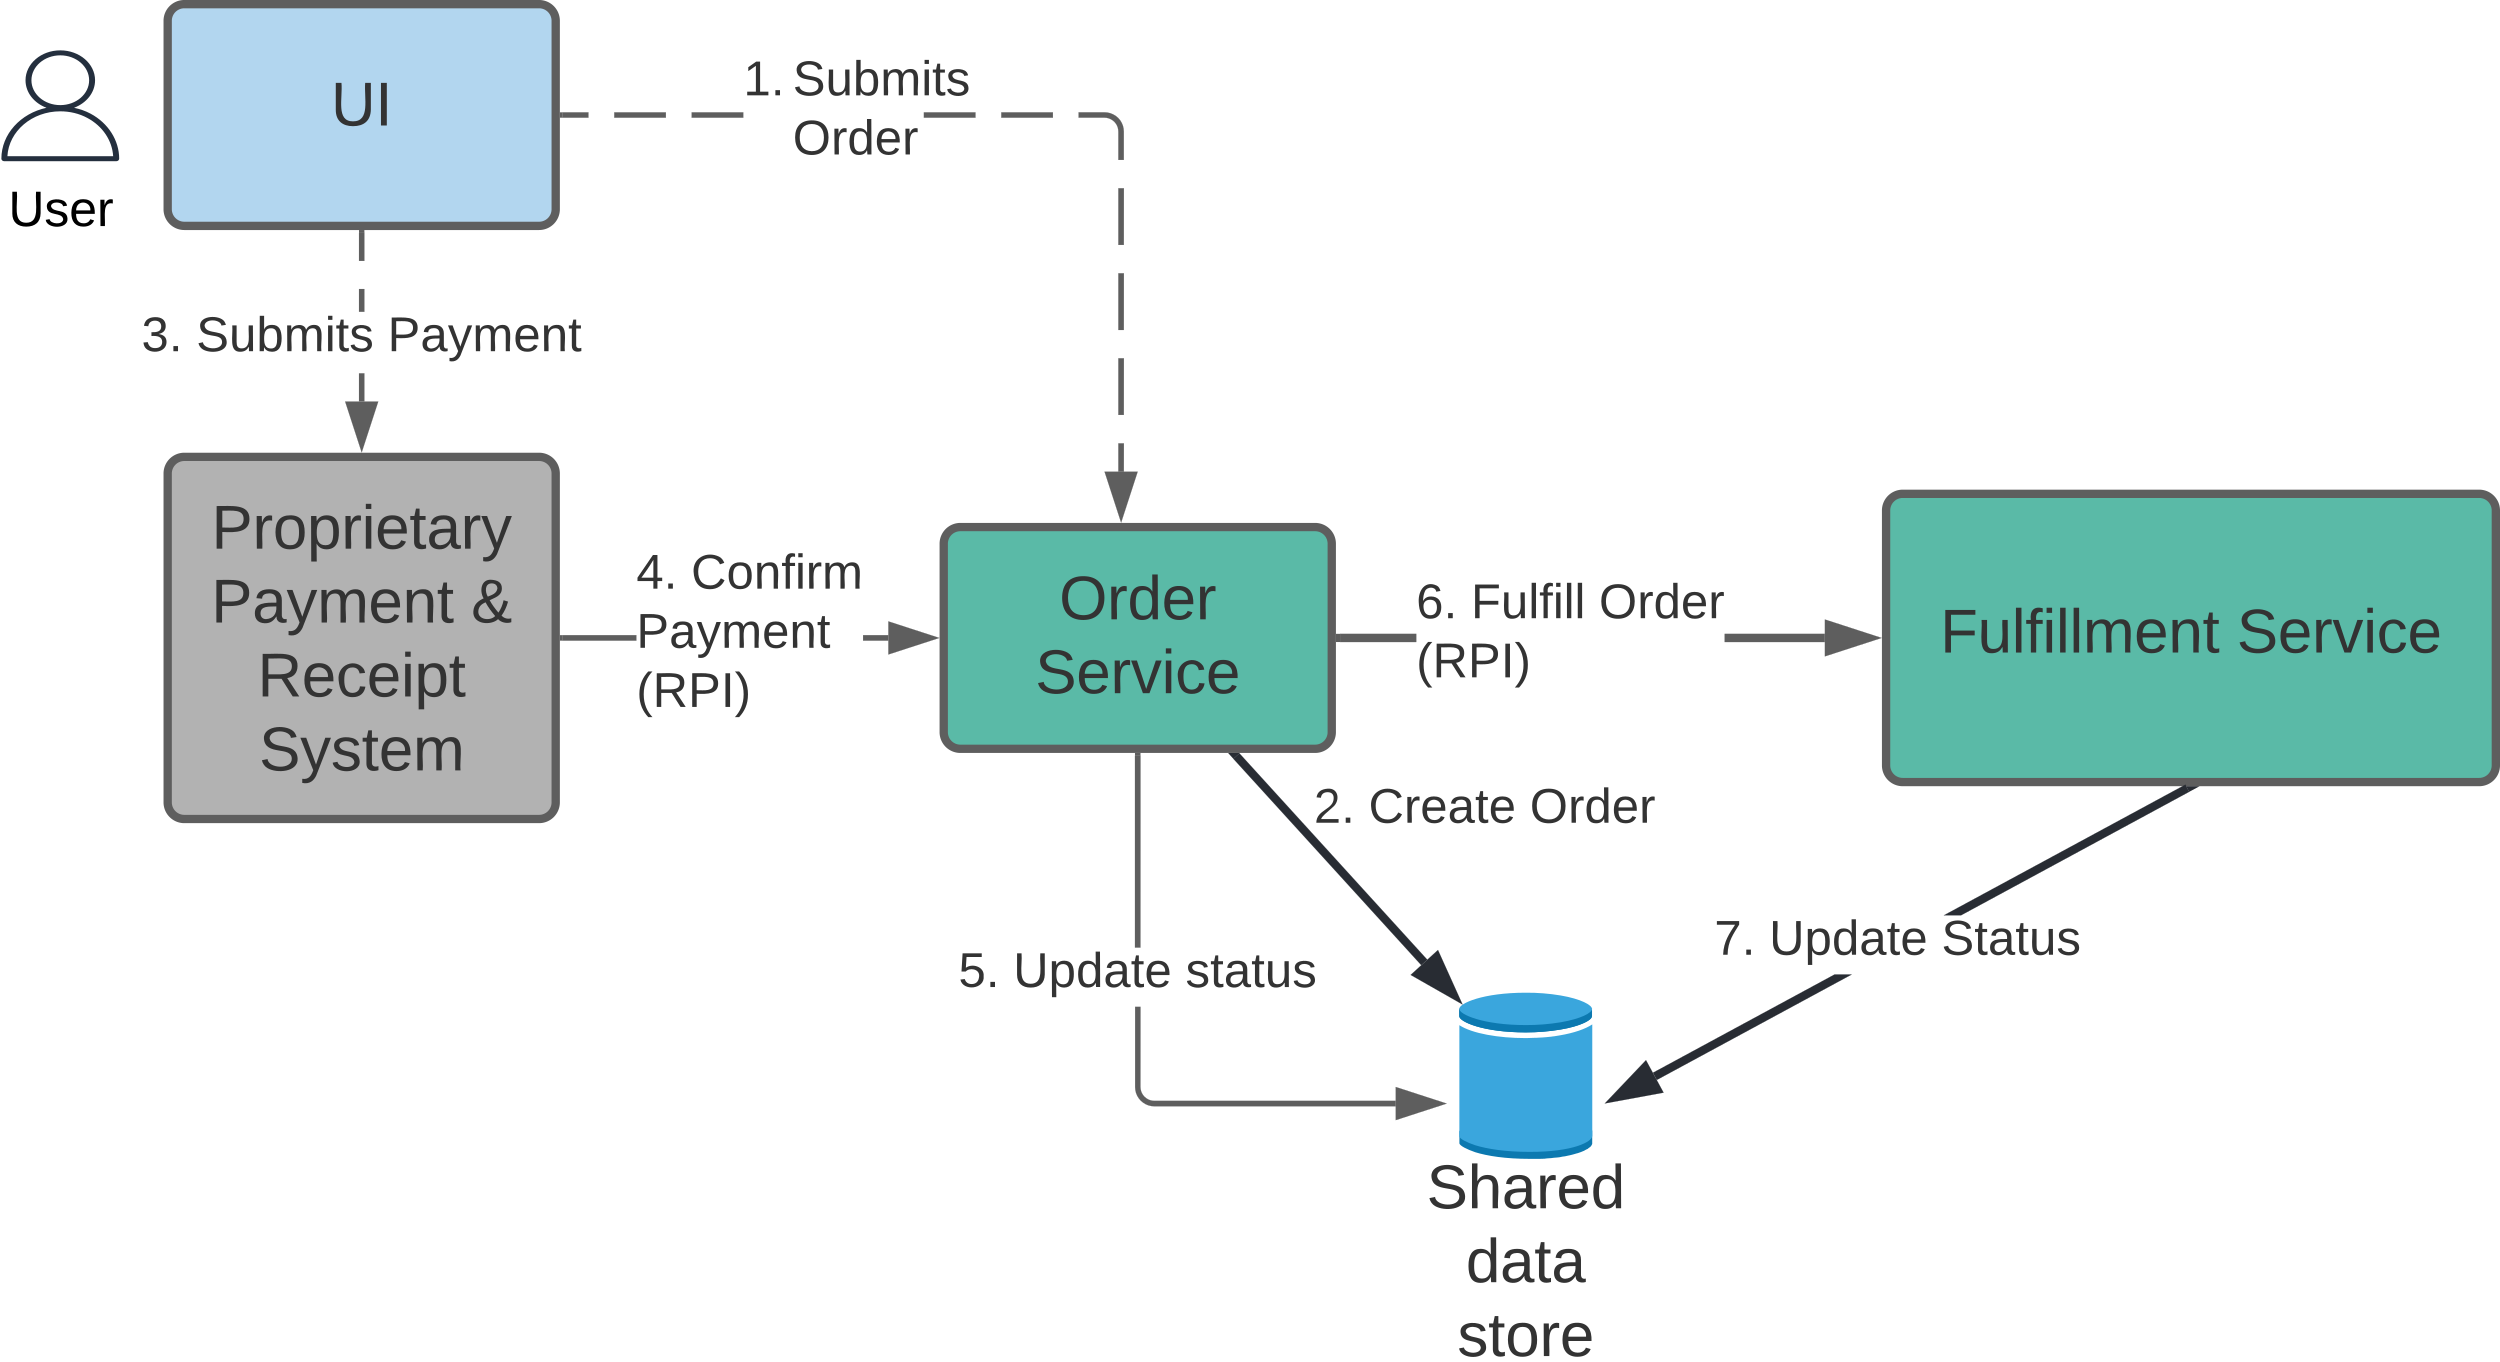 <svg xmlns="http://www.w3.org/2000/svg" xmlns:xlink="http://www.w3.org/1999/xlink" xmlns:lucid="lucid" width="902" height="491.5"><g transform="translate(-119.5 -341.833)" lucid:page-tab-id="o0LolhuOjsBL"><path d="M0 0h1870.87v1322.84H0z" fill="#fff"/><path d="M460 538a6 6 0 0 1 6-6h128a6 6 0 0 1 6 6v68a6 6 0 0 1-6 6H466a6 6 0 0 1-6-6z" stroke="#5e5e5e" stroke-width="3" fill="#5abaa7"/><use xlink:href="#a" transform="matrix(1,0,0,1,472,544) translate(29.667 21.278)"/><use xlink:href="#b" transform="matrix(1,0,0,1,472,544) translate(21.025 47.944)"/><path d="M800 526a6 6 0 0 1 6-6h208a6 6 0 0 1 6 6v92a6 6 0 0 1-6 6H806a6 6 0 0 1-6-6z" stroke="#5e5e5e" stroke-width="3" fill="#5abaa7"/><use xlink:href="#c" transform="matrix(1,0,0,1,812,532) translate(7.506 45.278)"/><use xlink:href="#b" transform="matrix(1,0,0,1,812,532) translate(114.543 45.278)"/><path d="M630.5 573.48H603v-2.96h27.5zm147.38 0h-36.13v-2.96h36.13z" stroke="#5e5e5e" stroke-width=".05" fill="#5e5e5e"/><path d="M603.04 573.48h-1.54v-2.96h1.54z" fill="#5e5e5e"/><path stroke="#5e5e5e" stroke-width=".05" fill="#5e5e5e"/><path d="M793.65 572l-14.27 4.63v-9.26z" fill="#5e5e5e"/><path d="M798.42 572l-20.5 6.66v-13.32zm-17.56 2.6l8-2.6-8-2.6z" stroke="#5e5e5e" stroke-width=".05" fill="#5e5e5e"/><use xlink:href="#d" transform="matrix(1,0,0,1,630.495,550.667) translate(0 14.222)"/><use xlink:href="#e" transform="matrix(1,0,0,1,630.495,550.667) translate(19.753 14.222)"/><use xlink:href="#f" transform="matrix(1,0,0,1,630.495,550.667) translate(65.926 14.222)"/><use xlink:href="#g" transform="matrix(1,0,0,1,630.495,550.667) translate(0 35.556)"/><path d="M693.9 705.5v2.96c0 1.35-3.92 3.57-11.35 4.84-4.16.7-8.33 1.04-12.55 1.03-15.47 0-24-3.87-24-5.85v-2.98c0 1.98 8.43 5.85 24 5.85 4.46.02 8.2-.27 12.6-1 7.38-1.32 11.3-3.5 11.3-4.85z" fill="#0c79b0"/><path d="M700 728.93v2.6c-.42 16.1-14.22 28.77-30.78 28.34-16.02-.44-28.8-12.8-29.22-28.35v-2.6h60z" fill-opacity="0"/><path d="M693.7 706.05v3c-.8 1.3-4.64 3.16-11.16 4.24-4.12.7-8.34 1.03-12.56 1.03-15.5 0-23.98-3.87-23.98-5.83v-3c0 1.96 8.44 5.83 23.98 5.83 4.46.06 8.24-.27 12.6-.98 6.58-1.1 10.37-2.94 11.23-4.3m.06 43.86c.04-.1.1-.2.1-.37v4.96l-.06.2c-.04.06-.1.17-.14.28v.05l-.14.17-.2.27-.2.22-.32.2-.3.23-.33.27-.38.16-.5.27-.37.22-.67.27-.4.17c-.37.15-.75.26-1.2.42l-.42.1-.96.28-.62.17-.9.22-.73.15-1 .22-.82.1-1.1.23-.9.1-1.25.1-.9.12-1.5.1-.96.12-1.7.05h-3.6c-8.7 0-15.28-1.04-19.65-2.4-3.16-1.1-5.46-2.3-5.7-3.16v-4.75c.24.87 2.25 1.96 5.08 3l-.05-.28c6.9 2.07 13.05 2.94 20.3 2.94h3.58l1.73-.05.9-.05 1.44-.16.9-.07 1.3-.16.82-.1 1.2-.17 5.47-1.3c.43-.17.86-.28 1.24-.44l1.06-.44.24-.16.67-.33.24-.16.48-.28.2-.17.37-.33.15-.1.28-.33v-.22l.2-.44z" fill="#0c79b0"/><path d="M670 700c4.22-.03 8.43.3 12.6 1 7.38 1.26 11.3 3.48 11.3 4.86 0 1.4-3.92 3.54-11.35 4.82-4.16.68-8.33 1.02-12.55 1-15.47 0-24-3.87-24-5.84 0-2 8.48-5.84 24-5.84z" fill="#3aa6dd"/><path d="M682.25 715.4c-.68.13-1.3.18-1.97.32-.34 0-.67.1-1.05.14l-1.83.18c-.43 0-.86.1-1.24.1l-2.4.13h-.43c-.96 0-1.92.05-2.93.1h-.62c-9.5 0-19.1-1.62-23.74-4.65v40.14c.24.92 2.54 2.1 5.7 3.17 4.28 1.33 10.9 2.4 19.62 2.4 15.97.04 22.63-3.73 22.63-5.76v-40.23c-2.5 1.66-6.53 3.08-11.75 3.96z" fill="#3aa6dd"/><use xlink:href="#h" transform="matrix(1,0,0,1,640,760) translate(-5.772 17.778)"/><use xlink:href="#i" transform="matrix(1,0,0,1,640,760) translate(8.395 44.444)"/><use xlink:href="#j" transform="matrix(1,0,0,1,640,760) translate(5.34 71.111)"/><path d="M634.47 688.1l-2.18 1.97-67.8-74.47 2.18-1.98z" stroke="#282c33" stroke-width=".05" fill="#282c33"/><path d="M566.7 613.64l-2.17 2-1.94-2.14h3.98z" fill="#282c33"/><path stroke="#282c33" stroke-width=".05" fill="#282c33"/><path d="M644 700.74l-13.04-7.43 6.86-6.23z" fill="#282c33"/><path d="M647.2 704.27l-18.74-10.68 9.86-9zm-13.75-11.24l7.33 4.18-3.47-7.67z" stroke="#282c33" stroke-width=".05" fill="#282c33"/><use xlink:href="#k" transform="matrix(1,0,0,1,593.54,624.464) translate(0 14.222)"/><use xlink:href="#l" transform="matrix(1,0,0,1,593.54,624.464) translate(19.753 14.222)"/><use xlink:href="#m" transform="matrix(1,0,0,1,593.54,624.464) translate(77.926 14.222)"/><path d="M717.27 731.48l-1.4-2.6 65.54-35.46h6.2zm192.1-103.97l-82.35 44.58h-6.2L908 624.92z" stroke="#282c33" stroke-width=".05" fill="#282c33"/><path d="M909.35 627.53l-1.1-2.03h4.85z" fill="#282c33"/><path stroke="#282c33" stroke-width=".05" fill="#282c33"/><path d="M717.46 734.98l-14.76 2.7 10.34-10.86z" fill="#282c33"/><path d="M719.72 736.06l-21.22 3.9 14.87-15.63zm-12.82-.64l8.3-1.53-2.5-4.6z" stroke="#282c33" stroke-width=".05" fill="#282c33"/><use xlink:href="#n" transform="matrix(1,0,0,1,738.069,672.083) translate(0 14.222)"/><use xlink:href="#o" transform="matrix(1,0,0,1,738.069,672.083) translate(19.753 14.222)"/><use xlink:href="#p" transform="matrix(1,0,0,1,738.069,672.083) translate(81.926 14.222)"/><path d="M180 349.33a6 6 0 0 1 6-6h128a6 6 0 0 1 6 6v68a6 6 0 0 1-6 6H186a6 6 0 0 1-6-6z" stroke="#5e5e5e" stroke-width="3" fill="#b2d6ef"/><use xlink:href="#q" transform="matrix(1,0,0,1,192,355.333) translate(46.92 31.778)"/><path d="M180 512.67a6 6 0 0 1 6-6h128a6 6 0 0 1 6 6v118.66a6 6 0 0 1-6 6H186a6 6 0 0 1-6-6z" stroke="#5e5e5e" stroke-width="3" fill="#b2b2b2"/><use xlink:href="#r" transform="matrix(1,0,0,1,192,518.667) translate(3.802 21.122)"/><use xlink:href="#s" transform="matrix(1,0,0,1,192,518.667) translate(3.71 47.788)"/><use xlink:href="#t" transform="matrix(1,0,0,1,192,518.667) translate(97.475 47.788)"/><use xlink:href="#u" transform="matrix(1,0,0,1,192,518.667) translate(20.407 74.455)"/><use xlink:href="#v" transform="matrix(1,0,0,1,192,518.667) translate(20.994 101.122)"/><path d="M349.1 572.98h-26.6V571h26.6zm90.9 0h-9.1V571h9.1z" stroke="#5e5e5e" stroke-width=".05" fill="#5e5e5e"/><path d="M455.26 572L441 576.63v-9.26z" fill="#5e5e5e"/><path d="M458.42 572l-18.4 5.98v-11.96zm-16.45 3.3l10.14-3.3-10.13-3.3z" stroke="#5e5e5e" stroke-width=".05" fill="#5e5e5e"/><path d="M322.53 572.98h-1.03V571h1.03z" fill="#5e5e5e"/><path stroke="#5e5e5e" stroke-width=".05" fill="#5e5e5e"/><use xlink:href="#w" transform="matrix(1,0,0,1,349.111,540) translate(0 14.222)"/><use xlink:href="#x" transform="matrix(1,0,0,1,349.111,540) translate(19.753 14.222)"/><use xlink:href="#y" transform="matrix(1,0,0,1,349.111,540) translate(0 35.556)"/><use xlink:href="#g" transform="matrix(1,0,0,1,349.111,540) translate(0 56.889)"/><path d="M250.97 486.67h-1.94v-10.14h1.94zm0-32.34h-1.94v-8.22h1.94zm0-18.36h-1.94v-10.14h1.94z" stroke="#5e5e5e" stroke-width=".05" fill="#5e5e5e"/><path d="M250.97 425.86h-1.94v-1.03h1.94z" fill="#5e5e5e"/><path stroke="#5e5e5e" stroke-width=".05" fill="#5e5e5e"/><path d="M250 501.93l-4.63-14.26h9.26z" fill="#5e5e5e"/><path d="M250 505.1l-5.98-18.4h11.96zm-3.3-16.46l3.3 10.13 3.3-10.13z" stroke="#5e5e5e" stroke-width=".05" fill="#5e5e5e"/><g><use xlink:href="#z" transform="matrix(1,0,0,1,170.568,454.333) translate(0 14.222)"/><use xlink:href="#A" transform="matrix(1,0,0,1,170.568,454.333) translate(19.753 14.222)"/><use xlink:href="#B" transform="matrix(1,0,0,1,170.568,454.333) translate(88.79 14.222)"/></g><path d="M524.98 512H523v-10.22H525zm0-20.45H523V471.1H525zm0-30.66H523v-20.46H525zm0-30.68H523v-20.44H525zm-5.9-47.78l1.08.26 1 .42.94.57.83.7.72.83.57.94.42 1 .25 1.07.08 1.06v10.25H523v-10.18l-.06-.82-.18-.77-.3-.73-.42-.67-.5-.6-.6-.5-.68-.42-.73-.3-.76-.2-.84-.05h-9.27v-1.94h9.34zm-187.27 1.87h-9.3v-1.94h9.3zm27.94 0h-18.62v-1.94h18.62zm27.93 0h-18.62v-1.94h18.62zm83.78 0h-18.62v-1.94h18.62zm27.93 0h-18.62v-1.94h18.62z" stroke="#5e5e5e" stroke-width=".05" fill="#5e5e5e"/><path d="M322.53 384.3h-1.03v-1.94h1.03z" fill="#5e5e5e"/><path stroke="#5e5e5e" stroke-width=".05" fill="#5e5e5e"/><path d="M524 527.26L519.37 513h9.26z" fill="#5e5e5e"/><path d="M524 530.42l-5.98-18.4h11.96zm-3.3-16.45l3.3 10.14 3.3-10.13z" stroke="#5e5e5e" stroke-width=".05" fill="#5e5e5e"/><g><use xlink:href="#C" transform="matrix(1,0,0,1,387.767,362) translate(0 14.222)"/><use xlink:href="#D" transform="matrix(1,0,0,1,387.767,362) translate(17.778 14.222)"/><use xlink:href="#m" transform="matrix(1,0,0,1,387.767,362) translate(17.778 35.556)"/></g><path d="M152.17 382.84c6.38 3.4 10.33 9.64 10.33 16.24 0 .52-.47.92-1.06.92h-40.38c-.6 0-1.06-.4-1.06-.92 0-8.88 6.97-16.36 16.28-18.36-4.47-1.68-7.57-5.48-7.57-9.92 0-5.96 5.62-10.8 12.55-10.8 6.93 0 12.54 4.84 12.54 10.8 0 4.44-3.12 8.24-7.58 9.92 2.1.44 4.08 1.12 5.95 2.12zm-30 15.36h38.16c-.34-5.68-3.82-10.88-9.3-13.8-2.94-1.6-6.34-2.4-9.78-2.4-10.2 0-18.57 7.16-19.08 16.2zm8.67-27.4c0 4.96 4.67 8.96 10.4 8.96 5.75 0 10.42-4 10.42-8.96 0-4.96-4.67-9-10.4-9-5.75 0-10.42 4.04-10.42 9z" stroke="#000" stroke-opacity="0" fill="#242f3e"/><g><use xlink:href="#E" transform="matrix(1,0,0,1,90,409) translate(32.55 14.4)"/></g><path d="M530.98 733.96l.06.83.18.75.3.73.42.67.5.6.6.5.68.43.73.3.76.18.84.06h87.02V741h-87.1l-1.05-.1-1.06-.24-1-.42-.94-.58-.83-.7-.72-.84-.57-.93-.42-1-.25-1.08-.08-1.06v-28.97H531zm0-50.23H529V614.5H531z" stroke="#5e5e5e" stroke-width=".05" fill="#5e5e5e"/><path d="M530.98 614.53H529v-1.03H531z" fill="#5e5e5e"/><path stroke="#5e5e5e" stroke-width=".05" fill="#5e5e5e"/><path d="M638.32 740l-14.26 4.63v-9.26z" fill="#5e5e5e"/><path d="M641.48 740l-18.4 5.98v-11.96zm-16.45 3.3l10.14-3.3-10.14-3.3z" stroke="#5e5e5e" stroke-width=".05" fill="#5e5e5e"/><g><use xlink:href="#F" transform="matrix(1,0,0,1,465.333,683.733) translate(0 14.222)"/><use xlink:href="#o" transform="matrix(1,0,0,1,465.333,683.733) translate(19.753 14.222)"/><use xlink:href="#G" transform="matrix(1,0,0,1,465.333,683.733) translate(81.926 14.222)"/></g><defs><path fill="#333" d="M140-251c81 0 123 46 123 126C263-46 219 4 140 4 59 4 17-45 17-125s42-126 123-126zm0 227c63 0 89-41 89-101s-29-99-89-99c-61 0-89 39-89 99S79-25 140-24" id="H"/><path fill="#333" d="M114-163C36-179 61-72 57 0H25l-1-190h30c1 12-1 29 2 39 6-27 23-49 58-41v29" id="I"/><path fill="#333" d="M85-194c31 0 48 13 60 33l-1-100h32l1 261h-30c-2-10 0-23-3-31C134-8 116 4 85 4 32 4 16-35 15-94c0-66 23-100 70-100zm9 24c-40 0-46 34-46 75 0 40 6 74 45 74 42 0 51-32 51-76 0-42-9-74-50-73" id="J"/><path fill="#333" d="M100-194c63 0 86 42 84 106H49c0 40 14 67 53 68 26 1 43-12 49-29l28 8c-11 28-37 45-77 45C44 4 14-33 15-96c1-61 26-98 85-98zm52 81c6-60-76-77-97-28-3 7-6 17-6 28h103" id="K"/><g id="a"><use transform="matrix(0.062,0,0,0.062,0,0)" xlink:href="#H"/><use transform="matrix(0.062,0,0,0.062,17.284,0)" xlink:href="#I"/><use transform="matrix(0.062,0,0,0.062,24.63,0)" xlink:href="#J"/><use transform="matrix(0.062,0,0,0.062,36.975,0)" xlink:href="#K"/><use transform="matrix(0.062,0,0,0.062,49.321,0)" xlink:href="#I"/></g><path fill="#333" d="M185-189c-5-48-123-54-124 2 14 75 158 14 163 119 3 78-121 87-175 55-17-10-28-26-33-46l33-7c5 56 141 63 141-1 0-78-155-14-162-118-5-82 145-84 179-34 5 7 8 16 11 25" id="L"/><path fill="#333" d="M108 0H70L1-190h34L89-25l56-165h34" id="M"/><path fill="#333" d="M24-231v-30h32v30H24zM24 0v-190h32V0H24" id="N"/><path fill="#333" d="M96-169c-40 0-48 33-48 73s9 75 48 75c24 0 41-14 43-38l32 2c-6 37-31 61-74 61-59 0-76-41-82-99-10-93 101-131 147-64 4 7 5 14 7 22l-32 3c-4-21-16-35-41-35" id="O"/><g id="b"><use transform="matrix(0.062,0,0,0.062,0,0)" xlink:href="#L"/><use transform="matrix(0.062,0,0,0.062,14.815,0)" xlink:href="#K"/><use transform="matrix(0.062,0,0,0.062,27.16,0)" xlink:href="#I"/><use transform="matrix(0.062,0,0,0.062,34.506,0)" xlink:href="#M"/><use transform="matrix(0.062,0,0,0.062,45.617,0)" xlink:href="#N"/><use transform="matrix(0.062,0,0,0.062,50.494,0)" xlink:href="#O"/><use transform="matrix(0.062,0,0,0.062,61.605,0)" xlink:href="#K"/></g><path fill="#333" d="M63-220v92h138v28H63V0H30v-248h175v28H63" id="P"/><path fill="#333" d="M84 4C-5 8 30-112 23-190h32v120c0 31 7 50 39 49 72-2 45-101 50-169h31l1 190h-30c-1-10 1-25-2-33-11 22-28 36-60 37" id="Q"/><path fill="#333" d="M24 0v-261h32V0H24" id="R"/><path fill="#333" d="M101-234c-31-9-42 10-38 44h38v23H63V0H32v-167H5v-23h27c-7-52 17-82 69-68v24" id="S"/><path fill="#333" d="M210-169c-67 3-38 105-44 169h-31v-121c0-29-5-50-35-48C34-165 62-65 56 0H25l-1-190h30c1 10-1 24 2 32 10-44 99-50 107 0 11-21 27-35 58-36 85-2 47 119 55 194h-31v-121c0-29-5-49-35-48" id="T"/><path fill="#333" d="M117-194c89-4 53 116 60 194h-32v-121c0-31-8-49-39-48C34-167 62-67 57 0H25l-1-190h30c1 10-1 24 2 32 11-22 29-35 61-36" id="U"/><path fill="#333" d="M59-47c-2 24 18 29 38 22v24C64 9 27 4 27-40v-127H5v-23h24l9-43h21v43h35v23H59v120" id="V"/><g id="c"><use transform="matrix(0.062,0,0,0.062,0,0)" xlink:href="#P"/><use transform="matrix(0.062,0,0,0.062,13.519,0)" xlink:href="#Q"/><use transform="matrix(0.062,0,0,0.062,25.864,0)" xlink:href="#R"/><use transform="matrix(0.062,0,0,0.062,30.741,0)" xlink:href="#S"/><use transform="matrix(0.062,0,0,0.062,36.914,0)" xlink:href="#N"/><use transform="matrix(0.062,0,0,0.062,41.79,0)" xlink:href="#R"/><use transform="matrix(0.062,0,0,0.062,46.667,0)" xlink:href="#R"/><use transform="matrix(0.062,0,0,0.062,51.543,0)" xlink:href="#T"/><use transform="matrix(0.062,0,0,0.062,70,0)" xlink:href="#K"/><use transform="matrix(0.062,0,0,0.062,82.346,0)" xlink:href="#U"/><use transform="matrix(0.062,0,0,0.062,94.691,0)" xlink:href="#V"/></g><path fill="#333" d="M110-160c48 1 74 30 74 79 0 53-28 85-80 85-65 0-83-55-86-122-5-90 50-162 133-122 14 7 22 21 27 39l-31 6c-5-40-67-38-82-6-9 19-15 44-15 74 11-20 30-34 60-33zm-7 138c34 0 49-23 49-58s-16-56-50-56c-29 0-50 16-49 49 1 36 15 65 50 65" id="W"/><path fill="#333" d="M33 0v-38h34V0H33" id="X"/><g id="d"><use transform="matrix(0.049,0,0,0.049,0,0)" xlink:href="#W"/><use transform="matrix(0.049,0,0,0.049,9.877,0)" xlink:href="#X"/></g><g id="e"><use transform="matrix(0.049,0,0,0.049,0,0)" xlink:href="#P"/><use transform="matrix(0.049,0,0,0.049,10.815,0)" xlink:href="#Q"/><use transform="matrix(0.049,0,0,0.049,20.691,0)" xlink:href="#R"/><use transform="matrix(0.049,0,0,0.049,24.593,0)" xlink:href="#S"/><use transform="matrix(0.049,0,0,0.049,29.531,0)" xlink:href="#N"/><use transform="matrix(0.049,0,0,0.049,33.432,0)" xlink:href="#R"/><use transform="matrix(0.049,0,0,0.049,37.333,0)" xlink:href="#R"/></g><g id="f"><use transform="matrix(0.049,0,0,0.049,0,0)" xlink:href="#H"/><use transform="matrix(0.049,0,0,0.049,13.827,0)" xlink:href="#I"/><use transform="matrix(0.049,0,0,0.049,19.704,0)" xlink:href="#J"/><use transform="matrix(0.049,0,0,0.049,29.58,0)" xlink:href="#K"/><use transform="matrix(0.049,0,0,0.049,39.457,0)" xlink:href="#I"/></g><path fill="#333" d="M87 75C49 33 22-17 22-94c0-76 28-126 65-167h31c-38 41-64 92-64 168S80 34 118 75H87" id="Y"/><path fill="#333" d="M233-177c-1 41-23 64-60 70L243 0h-38l-65-103H63V0H30v-248c88 3 205-21 203 71zM63-129c60-2 137 13 137-47 0-61-80-42-137-45v92" id="Z"/><path fill="#333" d="M30-248c87 1 191-15 191 75 0 78-77 80-158 76V0H30v-248zm33 125c57 0 124 11 124-50 0-59-68-47-124-48v98" id="aa"/><path fill="#333" d="M33 0v-248h34V0H33" id="ab"/><path fill="#333" d="M33-261c38 41 65 92 65 168S71 34 33 75H2C39 34 66-17 66-93S39-220 2-261h31" id="ac"/><g id="g"><use transform="matrix(0.049,0,0,0.049,0,0)" xlink:href="#Y"/><use transform="matrix(0.049,0,0,0.049,5.877,0)" xlink:href="#Z"/><use transform="matrix(0.049,0,0,0.049,18.667,0)" xlink:href="#aa"/><use transform="matrix(0.049,0,0,0.049,30.519,0)" xlink:href="#ab"/><use transform="matrix(0.049,0,0,0.049,35.457,0)" xlink:href="#ac"/></g><path fill="#333" d="M106-169C34-169 62-67 57 0H25v-261h32l-1 103c12-21 28-36 61-36 89 0 53 116 60 194h-32v-121c2-32-8-49-39-48" id="ad"/><path fill="#333" d="M141-36C126-15 110 5 73 4 37 3 15-17 15-53c-1-64 63-63 125-63 3-35-9-54-41-54-24 1-41 7-42 31l-33-3c5-37 33-52 76-52 45 0 72 20 72 64v82c-1 20 7 32 28 27v20c-31 9-61-2-59-35zM48-53c0 20 12 33 32 33 41-3 63-29 60-74-43 2-92-5-92 41" id="ae"/><g id="h"><use transform="matrix(0.062,0,0,0.062,0,0)" xlink:href="#L"/><use transform="matrix(0.062,0,0,0.062,14.815,0)" xlink:href="#ad"/><use transform="matrix(0.062,0,0,0.062,27.16,0)" xlink:href="#ae"/><use transform="matrix(0.062,0,0,0.062,39.506,0)" xlink:href="#I"/><use transform="matrix(0.062,0,0,0.062,46.852,0)" xlink:href="#K"/><use transform="matrix(0.062,0,0,0.062,59.198,0)" xlink:href="#J"/></g><g id="i"><use transform="matrix(0.062,0,0,0.062,0,0)" xlink:href="#J"/><use transform="matrix(0.062,0,0,0.062,12.346,0)" xlink:href="#ae"/><use transform="matrix(0.062,0,0,0.062,24.691,0)" xlink:href="#V"/><use transform="matrix(0.062,0,0,0.062,30.864,0)" xlink:href="#ae"/></g><path fill="#333" d="M135-143c-3-34-86-38-87 0 15 53 115 12 119 90S17 21 10-45l28-5c4 36 97 45 98 0-10-56-113-15-118-90-4-57 82-63 122-42 12 7 21 19 24 35" id="af"/><path fill="#333" d="M100-194c62-1 85 37 85 99 1 63-27 99-86 99S16-35 15-95c0-66 28-99 85-99zM99-20c44 1 53-31 53-75 0-43-8-75-51-75s-53 32-53 75 10 74 51 75" id="ag"/><g id="j"><use transform="matrix(0.062,0,0,0.062,0,0)" xlink:href="#af"/><use transform="matrix(0.062,0,0,0.062,11.111,0)" xlink:href="#V"/><use transform="matrix(0.062,0,0,0.062,17.284,0)" xlink:href="#ag"/><use transform="matrix(0.062,0,0,0.062,29.63,0)" xlink:href="#I"/><use transform="matrix(0.062,0,0,0.062,36.975,0)" xlink:href="#K"/></g><path fill="#333" d="M101-251c82-7 93 87 43 132L82-64C71-53 59-42 53-27h129V0H18c2-99 128-94 128-182 0-28-16-43-45-43s-46 15-49 41l-32-3c6-41 34-60 81-64" id="ah"/><g id="k"><use transform="matrix(0.049,0,0,0.049,0,0)" xlink:href="#ah"/><use transform="matrix(0.049,0,0,0.049,9.877,0)" xlink:href="#X"/></g><path fill="#333" d="M212-179c-10-28-35-45-73-45-59 0-87 40-87 99 0 60 29 101 89 101 43 0 62-24 78-52l27 14C228-24 195 4 139 4 59 4 22-46 18-125c-6-104 99-153 187-111 19 9 31 26 39 46" id="ai"/><g id="l"><use transform="matrix(0.049,0,0,0.049,0,0)" xlink:href="#ai"/><use transform="matrix(0.049,0,0,0.049,12.79,0)" xlink:href="#I"/><use transform="matrix(0.049,0,0,0.049,18.667,0)" xlink:href="#K"/><use transform="matrix(0.049,0,0,0.049,28.543,0)" xlink:href="#ae"/><use transform="matrix(0.049,0,0,0.049,38.42,0)" xlink:href="#V"/><use transform="matrix(0.049,0,0,0.049,43.358,0)" xlink:href="#K"/></g><g id="m"><use transform="matrix(0.049,0,0,0.049,0,0)" xlink:href="#H"/><use transform="matrix(0.049,0,0,0.049,13.827,0)" xlink:href="#I"/><use transform="matrix(0.049,0,0,0.049,19.704,0)" xlink:href="#J"/><use transform="matrix(0.049,0,0,0.049,29.58,0)" xlink:href="#K"/><use transform="matrix(0.049,0,0,0.049,39.457,0)" xlink:href="#I"/></g><path fill="#333" d="M64 0c3-98 48-159 88-221H18v-27h164v26C143-157 98-101 97 0H64" id="aj"/><g id="n"><use transform="matrix(0.049,0,0,0.049,0,0)" xlink:href="#aj"/><use transform="matrix(0.049,0,0,0.049,9.877,0)" xlink:href="#X"/></g><path fill="#333" d="M232-93c-1 65-40 97-104 97C67 4 28-28 28-90v-158h33c8 89-33 224 67 224 102 0 64-133 71-224h33v155" id="ak"/><path fill="#333" d="M115-194c55 1 70 41 70 98S169 2 115 4C84 4 66-9 55-30l1 105H24l-1-265h31l2 30c10-21 28-34 59-34zm-8 174c40 0 45-34 45-75s-6-73-45-74c-42 0-51 32-51 76 0 43 10 73 51 73" id="al"/><g id="o"><use transform="matrix(0.049,0,0,0.049,0,0)" xlink:href="#ak"/><use transform="matrix(0.049,0,0,0.049,12.79,0)" xlink:href="#al"/><use transform="matrix(0.049,0,0,0.049,22.667,0)" xlink:href="#J"/><use transform="matrix(0.049,0,0,0.049,32.543,0)" xlink:href="#ae"/><use transform="matrix(0.049,0,0,0.049,42.42,0)" xlink:href="#V"/><use transform="matrix(0.049,0,0,0.049,47.358,0)" xlink:href="#K"/></g><g id="p"><use transform="matrix(0.049,0,0,0.049,0,0)" xlink:href="#L"/><use transform="matrix(0.049,0,0,0.049,11.852,0)" xlink:href="#V"/><use transform="matrix(0.049,0,0,0.049,16.79,0)" xlink:href="#ae"/><use transform="matrix(0.049,0,0,0.049,26.667,0)" xlink:href="#V"/><use transform="matrix(0.049,0,0,0.049,31.605,0)" xlink:href="#Q"/><use transform="matrix(0.049,0,0,0.049,41.481,0)" xlink:href="#af"/></g><g id="q"><use transform="matrix(0.062,0,0,0.062,0,0)" xlink:href="#ak"/><use transform="matrix(0.062,0,0,0.062,15.988,0)" xlink:href="#ab"/></g><path fill="#333" d="M179-190L93 31C79 59 56 82 12 73V49c39 6 53-20 64-50L1-190h34L92-34l54-156h33" id="am"/><g id="r"><use transform="matrix(0.062,0,0,0.062,0,0)" xlink:href="#aa"/><use transform="matrix(0.062,0,0,0.062,14.815,0)" xlink:href="#I"/><use transform="matrix(0.062,0,0,0.062,22.16,0)" xlink:href="#ag"/><use transform="matrix(0.062,0,0,0.062,34.506,0)" xlink:href="#al"/><use transform="matrix(0.062,0,0,0.062,46.852,0)" xlink:href="#I"/><use transform="matrix(0.062,0,0,0.062,54.198,0)" xlink:href="#N"/><use transform="matrix(0.062,0,0,0.062,59.074,0)" xlink:href="#K"/><use transform="matrix(0.062,0,0,0.062,71.42,0)" xlink:href="#V"/><use transform="matrix(0.062,0,0,0.062,77.593,0)" xlink:href="#ae"/><use transform="matrix(0.062,0,0,0.062,89.938,0)" xlink:href="#I"/><use transform="matrix(0.062,0,0,0.062,97.284,0)" xlink:href="#am"/></g><g id="s"><use transform="matrix(0.062,0,0,0.062,0,0)" xlink:href="#aa"/><use transform="matrix(0.062,0,0,0.062,14.815,0)" xlink:href="#ae"/><use transform="matrix(0.062,0,0,0.062,27.16,0)" xlink:href="#am"/><use transform="matrix(0.062,0,0,0.062,38.272,0)" xlink:href="#T"/><use transform="matrix(0.062,0,0,0.062,56.728,0)" xlink:href="#K"/><use transform="matrix(0.062,0,0,0.062,69.074,0)" xlink:href="#U"/><use transform="matrix(0.062,0,0,0.062,81.42,0)" xlink:href="#V"/></g><path fill="#333" d="M234-2c-28 10-62 0-77-18C117 19 8 12 13-65c3-43 29-61 60-76-25-40-17-114 47-108 35 3 59 15 59 50 0 44-40 53-71 69 14 26 32 50 51 72 14-21 24-43 30-72l26 8c-9 33-21 57-38 82 13 13 33 22 57 15v23zM97-151c25-10 52-18 56-48-1-18-13-29-33-29-42 0-39 50-23 77zM42-66c-3 51 71 58 98 28-20-24-41-51-56-80-23 10-40 24-42 52" id="an"/><use transform="matrix(0.062,0,0,0.062,0,0)" xlink:href="#an" id="t"/><g id="u"><use transform="matrix(0.062,0,0,0.062,0,0)" xlink:href="#Z"/><use transform="matrix(0.062,0,0,0.062,15.988,0)" xlink:href="#K"/><use transform="matrix(0.062,0,0,0.062,28.333,0)" xlink:href="#O"/><use transform="matrix(0.062,0,0,0.062,39.444,0)" xlink:href="#K"/><use transform="matrix(0.062,0,0,0.062,51.79,0)" xlink:href="#N"/><use transform="matrix(0.062,0,0,0.062,56.667,0)" xlink:href="#al"/><use transform="matrix(0.062,0,0,0.062,69.012,0)" xlink:href="#V"/></g><g id="v"><use transform="matrix(0.062,0,0,0.062,0,0)" xlink:href="#L"/><use transform="matrix(0.062,0,0,0.062,14.815,0)" xlink:href="#am"/><use transform="matrix(0.062,0,0,0.062,25.926,0)" xlink:href="#af"/><use transform="matrix(0.062,0,0,0.062,37.037,0)" xlink:href="#V"/><use transform="matrix(0.062,0,0,0.062,43.21,0)" xlink:href="#K"/><use transform="matrix(0.062,0,0,0.062,55.556,0)" xlink:href="#T"/></g><path fill="#333" d="M155-56V0h-30v-56H8v-25l114-167h33v167h35v25h-35zm-30-156c-27 46-58 90-88 131h88v-131" id="ao"/><g id="w"><use transform="matrix(0.049,0,0,0.049,0,0)" xlink:href="#ao"/><use transform="matrix(0.049,0,0,0.049,9.877,0)" xlink:href="#X"/></g><g id="x"><use transform="matrix(0.049,0,0,0.049,0,0)" xlink:href="#ai"/><use transform="matrix(0.049,0,0,0.049,12.79,0)" xlink:href="#ag"/><use transform="matrix(0.049,0,0,0.049,22.667,0)" xlink:href="#U"/><use transform="matrix(0.049,0,0,0.049,32.543,0)" xlink:href="#S"/><use transform="matrix(0.049,0,0,0.049,37.481,0)" xlink:href="#N"/><use transform="matrix(0.049,0,0,0.049,41.383,0)" xlink:href="#I"/><use transform="matrix(0.049,0,0,0.049,47.259,0)" xlink:href="#T"/></g><g id="y"><use transform="matrix(0.049,0,0,0.049,0,0)" xlink:href="#aa"/><use transform="matrix(0.049,0,0,0.049,11.852,0)" xlink:href="#ae"/><use transform="matrix(0.049,0,0,0.049,21.728,0)" xlink:href="#am"/><use transform="matrix(0.049,0,0,0.049,30.617,0)" xlink:href="#T"/><use transform="matrix(0.049,0,0,0.049,45.383,0)" xlink:href="#K"/><use transform="matrix(0.049,0,0,0.049,55.259,0)" xlink:href="#U"/><use transform="matrix(0.049,0,0,0.049,65.136,0)" xlink:href="#V"/></g><path fill="#333" d="M126-127c33 6 58 20 58 59 0 88-139 92-164 29-3-8-5-16-6-25l32-3c6 27 21 44 54 44 32 0 52-15 52-46 0-38-36-46-79-43v-28c39 1 72-4 72-42 0-27-17-43-46-43-28 0-47 15-49 41l-32-3c6-42 35-63 81-64 48-1 79 21 79 65 0 36-21 52-52 59" id="ap"/><g id="z"><use transform="matrix(0.049,0,0,0.049,0,0)" xlink:href="#ap"/><use transform="matrix(0.049,0,0,0.049,9.877,0)" xlink:href="#X"/></g><path fill="#333" d="M115-194c53 0 69 39 70 98 0 66-23 100-70 100C84 3 66-7 56-30L54 0H23l1-261h32v101c10-23 28-34 59-34zm-8 174c40 0 45-34 45-75 0-40-5-75-45-74-42 0-51 32-51 76 0 43 10 73 51 73" id="aq"/><g id="A"><use transform="matrix(0.049,0,0,0.049,0,0)" xlink:href="#L"/><use transform="matrix(0.049,0,0,0.049,11.852,0)" xlink:href="#Q"/><use transform="matrix(0.049,0,0,0.049,21.728,0)" xlink:href="#aq"/><use transform="matrix(0.049,0,0,0.049,31.605,0)" xlink:href="#T"/><use transform="matrix(0.049,0,0,0.049,46.37,0)" xlink:href="#N"/><use transform="matrix(0.049,0,0,0.049,50.272,0)" xlink:href="#V"/><use transform="matrix(0.049,0,0,0.049,55.21,0)" xlink:href="#af"/></g><g id="B"><use transform="matrix(0.049,0,0,0.049,0,0)" xlink:href="#aa"/><use transform="matrix(0.049,0,0,0.049,11.852,0)" xlink:href="#ae"/><use transform="matrix(0.049,0,0,0.049,21.728,0)" xlink:href="#am"/><use transform="matrix(0.049,0,0,0.049,30.617,0)" xlink:href="#T"/><use transform="matrix(0.049,0,0,0.049,45.383,0)" xlink:href="#K"/><use transform="matrix(0.049,0,0,0.049,55.259,0)" xlink:href="#U"/><use transform="matrix(0.049,0,0,0.049,65.136,0)" xlink:href="#V"/></g><path fill="#333" d="M27 0v-27h64v-190l-56 39v-29l58-41h29v221h61V0H27" id="ar"/><g id="C"><use transform="matrix(0.049,0,0,0.049,0,0)" xlink:href="#ar"/><use transform="matrix(0.049,0,0,0.049,9.877,0)" xlink:href="#X"/></g><g id="D"><use transform="matrix(0.049,0,0,0.049,0,0)" xlink:href="#L"/><use transform="matrix(0.049,0,0,0.049,11.852,0)" xlink:href="#Q"/><use transform="matrix(0.049,0,0,0.049,21.728,0)" xlink:href="#aq"/><use transform="matrix(0.049,0,0,0.049,31.605,0)" xlink:href="#T"/><use transform="matrix(0.049,0,0,0.049,46.37,0)" xlink:href="#N"/><use transform="matrix(0.049,0,0,0.049,50.272,0)" xlink:href="#V"/><use transform="matrix(0.049,0,0,0.049,55.21,0)" xlink:href="#af"/></g><path d="M232-93c-1 65-40 97-104 97C67 4 28-28 28-90v-158h33c8 89-33 224 67 224 102 0 64-133 71-224h33v155" id="as"/><path d="M135-143c-3-34-86-38-87 0 15 53 115 12 119 90S17 21 10-45l28-5c4 36 97 45 98 0-10-56-113-15-118-90-4-57 82-63 122-42 12 7 21 19 24 35" id="at"/><path d="M100-194c63 0 86 42 84 106H49c0 40 14 67 53 68 26 1 43-12 49-29l28 8c-11 28-37 45-77 45C44 4 14-33 15-96c1-61 26-98 85-98zm52 81c6-60-76-77-97-28-3 7-6 17-6 28h103" id="au"/><path d="M114-163C36-179 61-72 57 0H25l-1-190h30c1 12-1 29 2 39 6-27 23-49 58-41v29" id="av"/><g id="E"><use transform="matrix(0.05,0,0,0.05,0,0)" xlink:href="#as"/><use transform="matrix(0.05,0,0,0.05,12.95,0)" xlink:href="#at"/><use transform="matrix(0.05,0,0,0.05,21.95,0)" xlink:href="#au"/><use transform="matrix(0.05,0,0,0.05,31.95,0)" xlink:href="#av"/></g><path fill="#333" d="M54-142c48-35 137-8 131 61C196 18 31 33 14-55l32-4c7 23 22 37 52 37 35-1 51-22 54-58 4-55-73-65-99-34H22l8-134h141v27H59" id="aw"/><g id="F"><use transform="matrix(0.049,0,0,0.049,0,0)" xlink:href="#aw"/><use transform="matrix(0.049,0,0,0.049,9.877,0)" xlink:href="#X"/></g><g id="G"><use transform="matrix(0.049,0,0,0.049,0,0)" xlink:href="#af"/><use transform="matrix(0.049,0,0,0.049,8.889,0)" xlink:href="#V"/><use transform="matrix(0.049,0,0,0.049,13.827,0)" xlink:href="#ae"/><use transform="matrix(0.049,0,0,0.049,23.704,0)" xlink:href="#V"/><use transform="matrix(0.049,0,0,0.049,28.642,0)" xlink:href="#Q"/><use transform="matrix(0.049,0,0,0.049,38.519,0)" xlink:href="#af"/></g></defs></g></svg>
